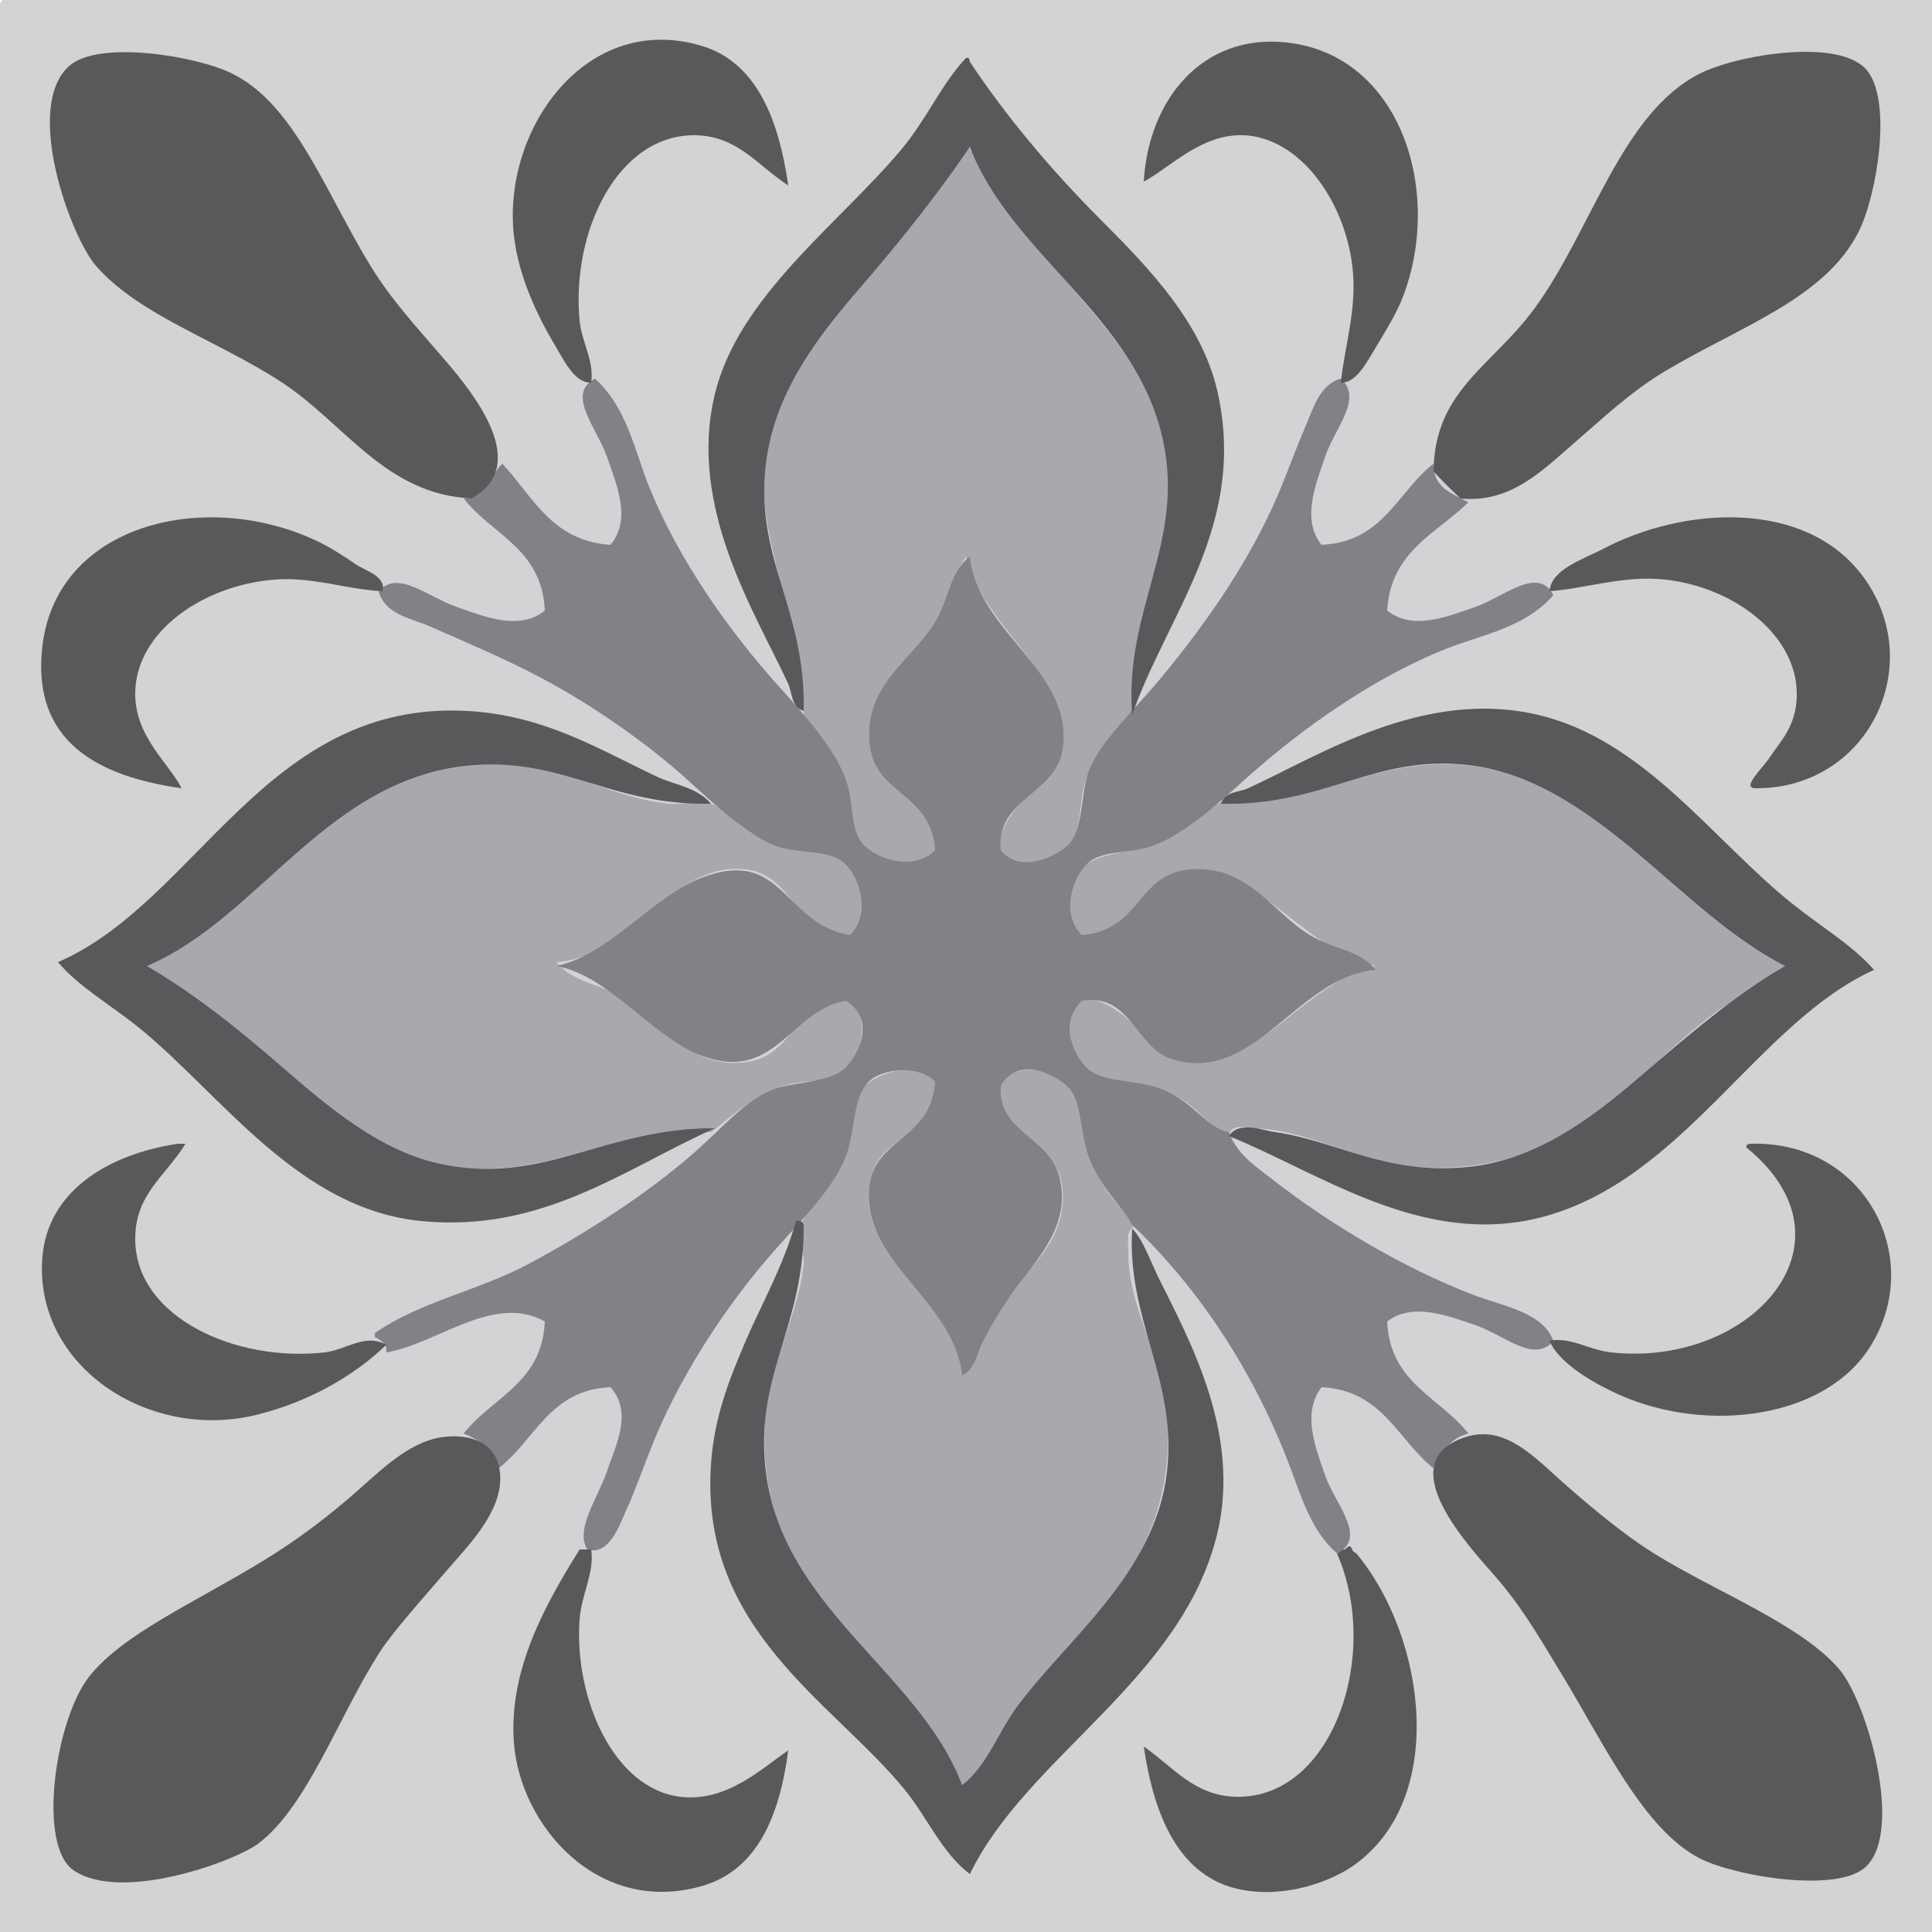 <?xml version="1.0" encoding="utf-8"?>
<!-- Generator: Adobe Illustrator 23.0.3, SVG Export Plug-In . SVG Version: 6.00 Build 0)  -->
<svg version="1.1" id="Layer_1" xmlns="http://www.w3.org/2000/svg" xmlns:xlink="http://www.w3.org/1999/xlink" x="0px" y="0px"
	 viewBox="0 0 500 500" style="enable-background:new 0 0 500 500;" xml:space="preserve">
<style type="text/css">
	.st0{fill-rule:evenodd;clip-rule:evenodd;fill:#D1D3D4;}
	.st1{fill-rule:evenodd;clip-rule:evenodd;fill:#A7A9AC;}
	.st2{fill-rule:evenodd;clip-rule:evenodd;fill:#808285;}
	.st3{fill-rule:evenodd;clip-rule:evenodd;fill:#58595B;}
</style>
<path class="st0" d="M1,0c166.3,0,332.6,0,499,0c0,166.7,0,333.3,0,500c-166.6,0-333.3,0-500,0C0,334.3,0,168.7,0,3
	C-0.1,1.6-0.2,0.2,1,0z"/>
<path class="st1" d="M250,37c6.6,9.8,16.1,24.4,27,37c10.2,11.8,20.7,24,24,38c6.3,27.2-9.5,45.3-8,72c-2.9,4.8-9,9.1-12,18
	c-1.9,5.7-0.8,12-4,16c-3.3,4.2-12.4,8.1-19,2c2.8-17.3,22.7-17.2,15-38c-4.7-12.8-20-24-23-38c-3.8,5.8-5,12.5-9,19
	c-6.4,10.4-16.8,17-16,29c1,13.7,15.9,12.6,17,28c-6.5,6.1-15.7,2.3-19-2c-3-4-2.6-12-5-18c-3-7.5-7.1-10.7-10-15
	c-1.4-31.6-14.5-47.4-9-72c3.2-14.5,13.4-26.8,23-38C233,62.2,242,50.5,250,37z"/>
<path class="st1" d="M218,223c-4.1-3.2-14-2.8-21-6c-6.5-3-9.5-8-13-9c-3.3-0.9-7.8,0.3-11,0c-14-1.5-26-9.1-40-10
	c-47.2-2.9-62.6,37.8-96,51c4.6,5.8,11.7,8.4,18,13c17.7,12.7,34.3,33.7,57,39c27.2,6.3,45.3-9.5,72-8c4.7-3.5,10.1-9.1,19-12
	c4.8-1.6,10.6-0.8,14-3c5.4-3.5,8.9-12.8,3-20c-15.5,1.2-14.1,16-28,17c-14.5,1.1-19.9-10.3-29-16c-7.1-4.4-14.5-4.4-19-10
	c19.9-1.5,29.7-26.2,49-24c12.7,1.5,11.7,16.2,27,17C226,236.8,222.4,226.4,218,223z"/>
<path class="st1" d="M379,198c-23.5-2.1-37.9,10.8-62,9c-4.7,2.3-8.7,7.8-17,11c-8.4,3.2-17.5,2.4-21,8c-2.1,3.3-3.7,11.4,1,16
	c14.7-1.1,13.7-13.2,25-16c18.7-4.6,32.5,20.4,51,24c-14,3-25.2,18.3-38,23c-20.8,7.7-20.5-12.4-38-15c-5.9,7.2-2.4,16.6,3,20
	c4.6,2.9,13.6,2,20,5c7.5,3.4,9.8,8.9,15,11c0.4-3.5,5-2.1,7-2c14.5,0.6,26.7,9,41,10c40.7,2.9,56.2-24.2,78-40
	c6.5-4.7,14.6-6.4,19-13C433.2,237.6,417,201.4,379,198z"/>
<path class="st1" d="M222,283c-2.6,4.1-1.6,12.1-4,18c-3.2,7.7-9.9,11.9-11,17c-0.5,2.3,1.2,6.5,1,9c-1.3,13.4-9.1,26.1-10,41
	c-2.9,46.7,37.5,61.2,51,95c6-4.7,8.5-11.6,13-18c16.3-23.1,43.3-40,40-80c-1.2-14.1-10.1-26.6-10-41c0-2.9-0.8-5.4,2-7
	c-3.6-4.3-7.8-7.6-11-15c-2.7-6.3-2.2-14.7-5-19c-3.4-5.4-12.8-8.9-20-3c1.2,15.4,15.9,14.3,17,28c1.1,14.8-11.4,21.7-17,31
	c-3.8,6.4-3.8,13-9,17c-1.3-20.7-30.4-31.3-23-53c3.1-9.2,15.7-9,16-23C235.9,273.5,224.8,278.6,222,283z"/>
<path class="st2" d="M97,346c0-0.3,0-0.7,0-1c11.8-8.2,27-11,40-18c14.9-8,30.8-18.2,43-29c7.8-6.9,12.7-13.1,20-16
	c5.2-2,13.8-1.8,18-5c3.3-2.5,9.4-12.5,1-18c-14.5,2.2-18.3,21.8-38,14c-12.5-5-23.4-20.5-37-23c14-3,25.1-18.3,38-23
	c20.8-7.7,20.8,12.2,38,15c5.9-6,2-16-2-19c-4.3-3.2-11.4-2-17-4c-7.5-2.7-15.9-10.7-24-18c-7.6-6.8-16.1-12.9-24-18
	c-14.7-9.4-27-14.4-42-21c-4.3-1.9-11.4-2.9-13-9c5-5.6,12.6,1.4,20,4c7.6,2.7,16.5,6.3,23,1c-0.7-16-13.7-19.6-21-29
	c5.9-0.4,6.8-5.9,10-9c7.9,8.4,12.7,20,28,21c5.4-6.5,1.8-15.1-1-23c-2.6-7.3-10.6-16.1-3-20c8.2,7.4,10.2,18.5,14,28
	c7.5,18.6,20.3,36.8,33,51c7.5,8.4,15.1,16.7,18,25c1.9,5.5,1,12,4,16c3,4,13,7.9,19,2c-1.2-15.4-16-14.1-17-28
	c-1.1-15,11.1-21.2,17-31c3.8-6.4,3.8-13,9-17c1.9,19.7,27.1,29.7,24,50c-1.8,11.5-17.4,12.9-16,26c5.1,6.5,15.4,1.3,18-2
	c3.6-4.7,2.6-13.3,5-19c3-7.3,11.3-15,18-23c12.9-15.5,24.7-32.7,32-51c2-5,3.9-10.1,6-15c1.8-4.1,3.5-10.5,9-12
	c5.8,5.1-1.4,12.6-4,20c-2.6,7.6-6.2,16.5-1,23c16-0.7,19.6-13.7,29-21c-0.1,6.4,5,7.7,9,10c-8.2,8.1-20.1,12.6-21,28
	c6.5,5.2,15,1.8,23-1c7.3-2.6,16.1-10.6,20-3c-7.3,8.5-18.4,10.2-28,14c-18.5,7.4-36.9,20.4-51,33c-8.4,7.5-16.6,15.1-25,18
	c-5.5,1.9-12,1-16,4c-4,3-7.9,13-2,19c15.4-1.3,14.2-15.9,28-17c15-1.2,21.2,11.1,31,17c6.4,3.9,13,3.8,17,9
	c-20.5,1.8-31.4,30.1-53,23c-9-3-10.5-17.1-23-15c-6.2,5.9-1.9,15,2,18c4.3,3.3,12.3,2.3,19,5c8.2,3.4,11.2,9.9,17,11
	c2.3,5.7,6.2,8.3,11,12c15.1,11.8,34.1,23.1,52,30c8,3.1,18.2,4.5,21,12c-4.9,6-12.7-1.5-20-4c-7.6-2.6-16.4-6-23-1
	c0.7,16,13.7,19.6,21,29c-4.8,1.2-7,5-9,9c-9.3-7.4-13.2-20.2-29-21c-5,6.7-1.8,15,1,23c2.5,7.1,11.1,16.1,3,20
	c-6.5-5.6-9.1-14.3-12-22c-9.4-25-23.8-46.7-41-63c-2.4-4.8-7.8-8.9-11-17c-2.5-6.3-1.9-14-5-18c-2.7-3.5-13.4-9.2-18-1
	c-0.9,11.8,12.2,13.2,15,23c3.9,13.8-6.9,22.9-13,32c-2.4,3.6-4.4,6.8-6,10c-1.9,3.6-2.5,8.3-6,10c-2-19.5-26.3-29.5-24-49
	c1.5-12.7,16-12,17-27c-4.2-4.5-12.5-3.3-16-1c-5.5,3.6-4.4,12.8-7,20c-2.8,7.8-10.9,16.1-18,24c-13.4,15-25.9,34.4-33,53
	c-1.8,4.6-3.9,10.4-6,15c-1.6,3.5-4.3,11.7-10,10c-3.2-5.2,2.5-12.9,5-20c2.6-7.5,6.7-15.5,1-22c-15.9,0.7-19.5,13.8-29,21
	c-1.3-4.7-4.7-7.3-9-9c7.3-9.4,20.3-13,21-29c-13.3-7.4-27.8,5.8-41,8C100.2,347.5,98.5,346.9,97,346z"/>
<path class="st3" d="M204,48c-8-5.2-13.1-12.8-24-13c-20.2-0.3-32.2,25.1-30,48c0.6,5.8,3.8,10.3,3,16c-4.1,0.3-7-5.6-9-9
	c-4.5-7.5-9.7-17.8-11-29c-3.1-27.6,18.9-58.4,49-49C195.6,16.3,201.5,30.5,204,48z"/>
<path class="st3" d="M356,90c2.4-4,5.5-9,7-13c10.6-27.4-0.5-62.8-30-66c-22.1-2.4-35.8,15.1-37,36c6.7-3.5,14.9-12.5,26-12
	c14.4,0.7,26,16.9,28,34c1.3,10.7-2,20.5-3,30C351,99.3,353.9,93.4,356,90z"/>
<path class="st3" d="M115,93c-7.3-8.5-13.4-15-19-24c-12-19.6-19.7-42-36-50c-9.1-4.5-34.3-8.7-42-2c-12.1,10.5,0.3,44.5,7,52
	c11.4,12.8,31.2,19,48,30c16.3,10.7,26.7,28.9,49,30C137.4,120.5,123.1,102.4,115,93z"/>
<path class="st3" d="M407,115c7.5-6.5,15.1-13.7,24-19c19.7-11.7,41.3-18.8,50-36c4.7-9.3,8.9-34.1,2-42c-7.3-8.3-33.7-3.7-43,1
	c-20.5,10.3-28.1,40.8-43,61c-10.9,14.8-25.8,21.1-26,42c2.2,2.4,4.6,4.8,7,7C390.9,130.3,399.2,121.7,407,115z"/>
<path class="st3" d="M233,39c-16.2,19.2-41.9,37.8-48,63c-7.1,29.5,10.6,56.7,19,75c1.1,2.5,0.8,6.1,4,7c0.5-26.1-12-38.4-10-62
	c1.7-19.9,13.8-35.1,25-48c10.6-12.3,20-24.2,28-36c10.6,27.9,43.1,43.8,50,76c5.7,26.6-10.1,43.8-8,71c9.1-26.1,30-49.3,22-84
	c-4.1-17.5-17.4-31.4-30-44c-13.3-13.3-24.9-27.3-34-41c-0.1-0.6-0.1-1.2-1-1C243.7,21.6,239.8,31,233,39z"/>
<path class="st3" d="M92,146c-3.2-2.2-6.6-4.4-10-6c-28.5-13.5-67.1-4.7-71,27c-3.1,25.2,14.8,34,36,37c-3.4-6.7-12.3-13.5-12-25
	c0.4-15.6,17.5-27.5,36-29c9.9-0.8,18.9,2.6,28,3C100,149.1,94.5,147.7,92,146z"/>
<path class="st3" d="M482,149c-15-20-46.5-17.8-67-7c-5.4,2.8-13.5,5.3-14,11c9.6-0.7,19.3-4.2,30-3c17.9,2,34.3,14.5,34,30
	c-0.1,7.9-4.2,11.8-7,16c-1.9,2.9-7.1,7.6-4,8C483.6,204.4,499.1,171.8,482,149z"/>
<path class="st3" d="M170,201c-15.2-7.2-29.2-15.9-49-17c-52.2-2.9-69.9,49.4-106,65c5.5,6.5,13.6,11,21,17
	c21.4,17.4,41.2,46.9,73,50c31.5,3.1,52.7-13.6,76-24c-28.7-0.2-44.9,15.3-72,9c-14.7-3.4-27.8-14.3-39-24
	c-11.8-10.3-23.6-19.8-36-27c29.4-12.4,46.9-49.4,85-52c23.4-1.6,35.2,10.5,61,10C180.4,203.7,174.4,203.1,170,201z"/>
<path class="st3" d="M464,234c-20.6-16.4-38.3-42.5-66-49c-29.7-7-56.8,10.7-75,19c-2.2,1-6.2,0.9-7,4c26.6,0.7,39.7-12.8,64-10
	c17.2,1.9,31.8,12.8,44,23c12.6,10.6,24.3,22,38,29c-13.2,7.6-25.4,18.2-38,29c-12.1,10.4-26.4,21.2-44,23c-21.5,2.2-34.1-6.8-50-9
	c-3.1-0.4-9.2-3.1-12,1c23.6,9.5,50.2,29,81,21c36.7-9.6,55.8-50.3,86-64C479.4,244.6,471.2,239.8,464,234z"/>
<path class="st3" d="M46,296c-19,2.9-33.5,12.8-35,29c-2.6,28.3,27.5,48.4,56,41c12.2-3.1,24-9.3,33-18c-5.7-3-10.2,1.3-16,2
	c-22.7,2.6-48.7-8.9-49-29c-0.2-11.9,7.8-16.5,13-25C47.3,296,46.7,296,46,296z"/>
<path class="st3" d="M417,350c-5.8-0.6-10.5-4.1-16-3c2.3,5.3,9.6,9.9,16,13c22.8,11.2,53.6,7.6,66-10c16.1-22.9,0.4-54.9-30-54
	c-0.6,0.1-1.2,0.1-1,1C482.3,321.7,452.9,353.9,417,350z"/>
<path class="st3" d="M193,347c-4.2,9.8-8.2,19.7-9,32c-2.9,42.8,31.4,61.3,50,84c6,7.3,9.7,16.5,17,22c14.8-30.5,54.8-50.2,64-88
	c6.3-25.9-7.2-50.2-15-66c-2.4-4.8-4.2-10.3-7-13c-1.4,23.9,11.8,39,9,63c-3.1,26.5-26.3,43.5-39,61c-4.9,6.8-7.6,15-14,20
	c-11.1-29.6-47.6-46.1-51-83c-2.2-23.9,10.2-36.2,10-62c-0.2-0.8-0.8-1.2-2-1C202.6,328,197.3,337,193,347z"/>
<path class="st3" d="M90,388c-6.5,5.5-13.2,10.6-22,16c-18.1,11-36.4,19-45,30c-8.7,11.2-13.4,43.5-4,50c12.3,8.5,41.9-2.3,48-7
	c12.6-9.7,20.5-32.5,31-49c3.6-5.7,11-13.8,18-22c5.5-6.4,15.8-16.5,13-27c-1.5-5.6-7.4-8.2-15-7C104.9,373.5,97.3,381.8,90,388z"/>
<path class="st3" d="M387,408c6.7,7.7,11,15.1,17,25c11.4,18.8,21.5,40.6,36,48c9.1,4.6,35.8,9.1,43,2c9.7-9.5,0.1-42.7-7-51
	c-9.9-11.6-31.9-20-48-30c-7.5-4.7-15.2-11.1-22-17c-8.3-7.2-16.2-16.7-27-13C359.8,378.5,380,400,387,408z"/>
<path class="st3" d="M321,489c12,2.4,23.6-2.3,29-6c24.8-17.1,19.1-59.3,1-81c-1.9-0.8-0.7-3-3-1c-1,0-1.2,0.8-2,1
	c11.5,26.1-1.1,63.5-26,63c-10.9-0.2-16.2-7.6-24-13C298.7,470.3,305.3,485.8,321,489z"/>
<path class="st3" d="M150,401c-8.8,14.1-18.4,31.1-17,50c1.6,21.6,22,45,49,37c13.7-4.1,19.7-17.5,22-35c-6.7,4.5-15.9,13.5-28,12
	c-17.1-2.1-27.5-25.4-26-46c0.5-6.4,3.9-12.1,3-18C152,401,151,401,150,401z"/>
</svg>
